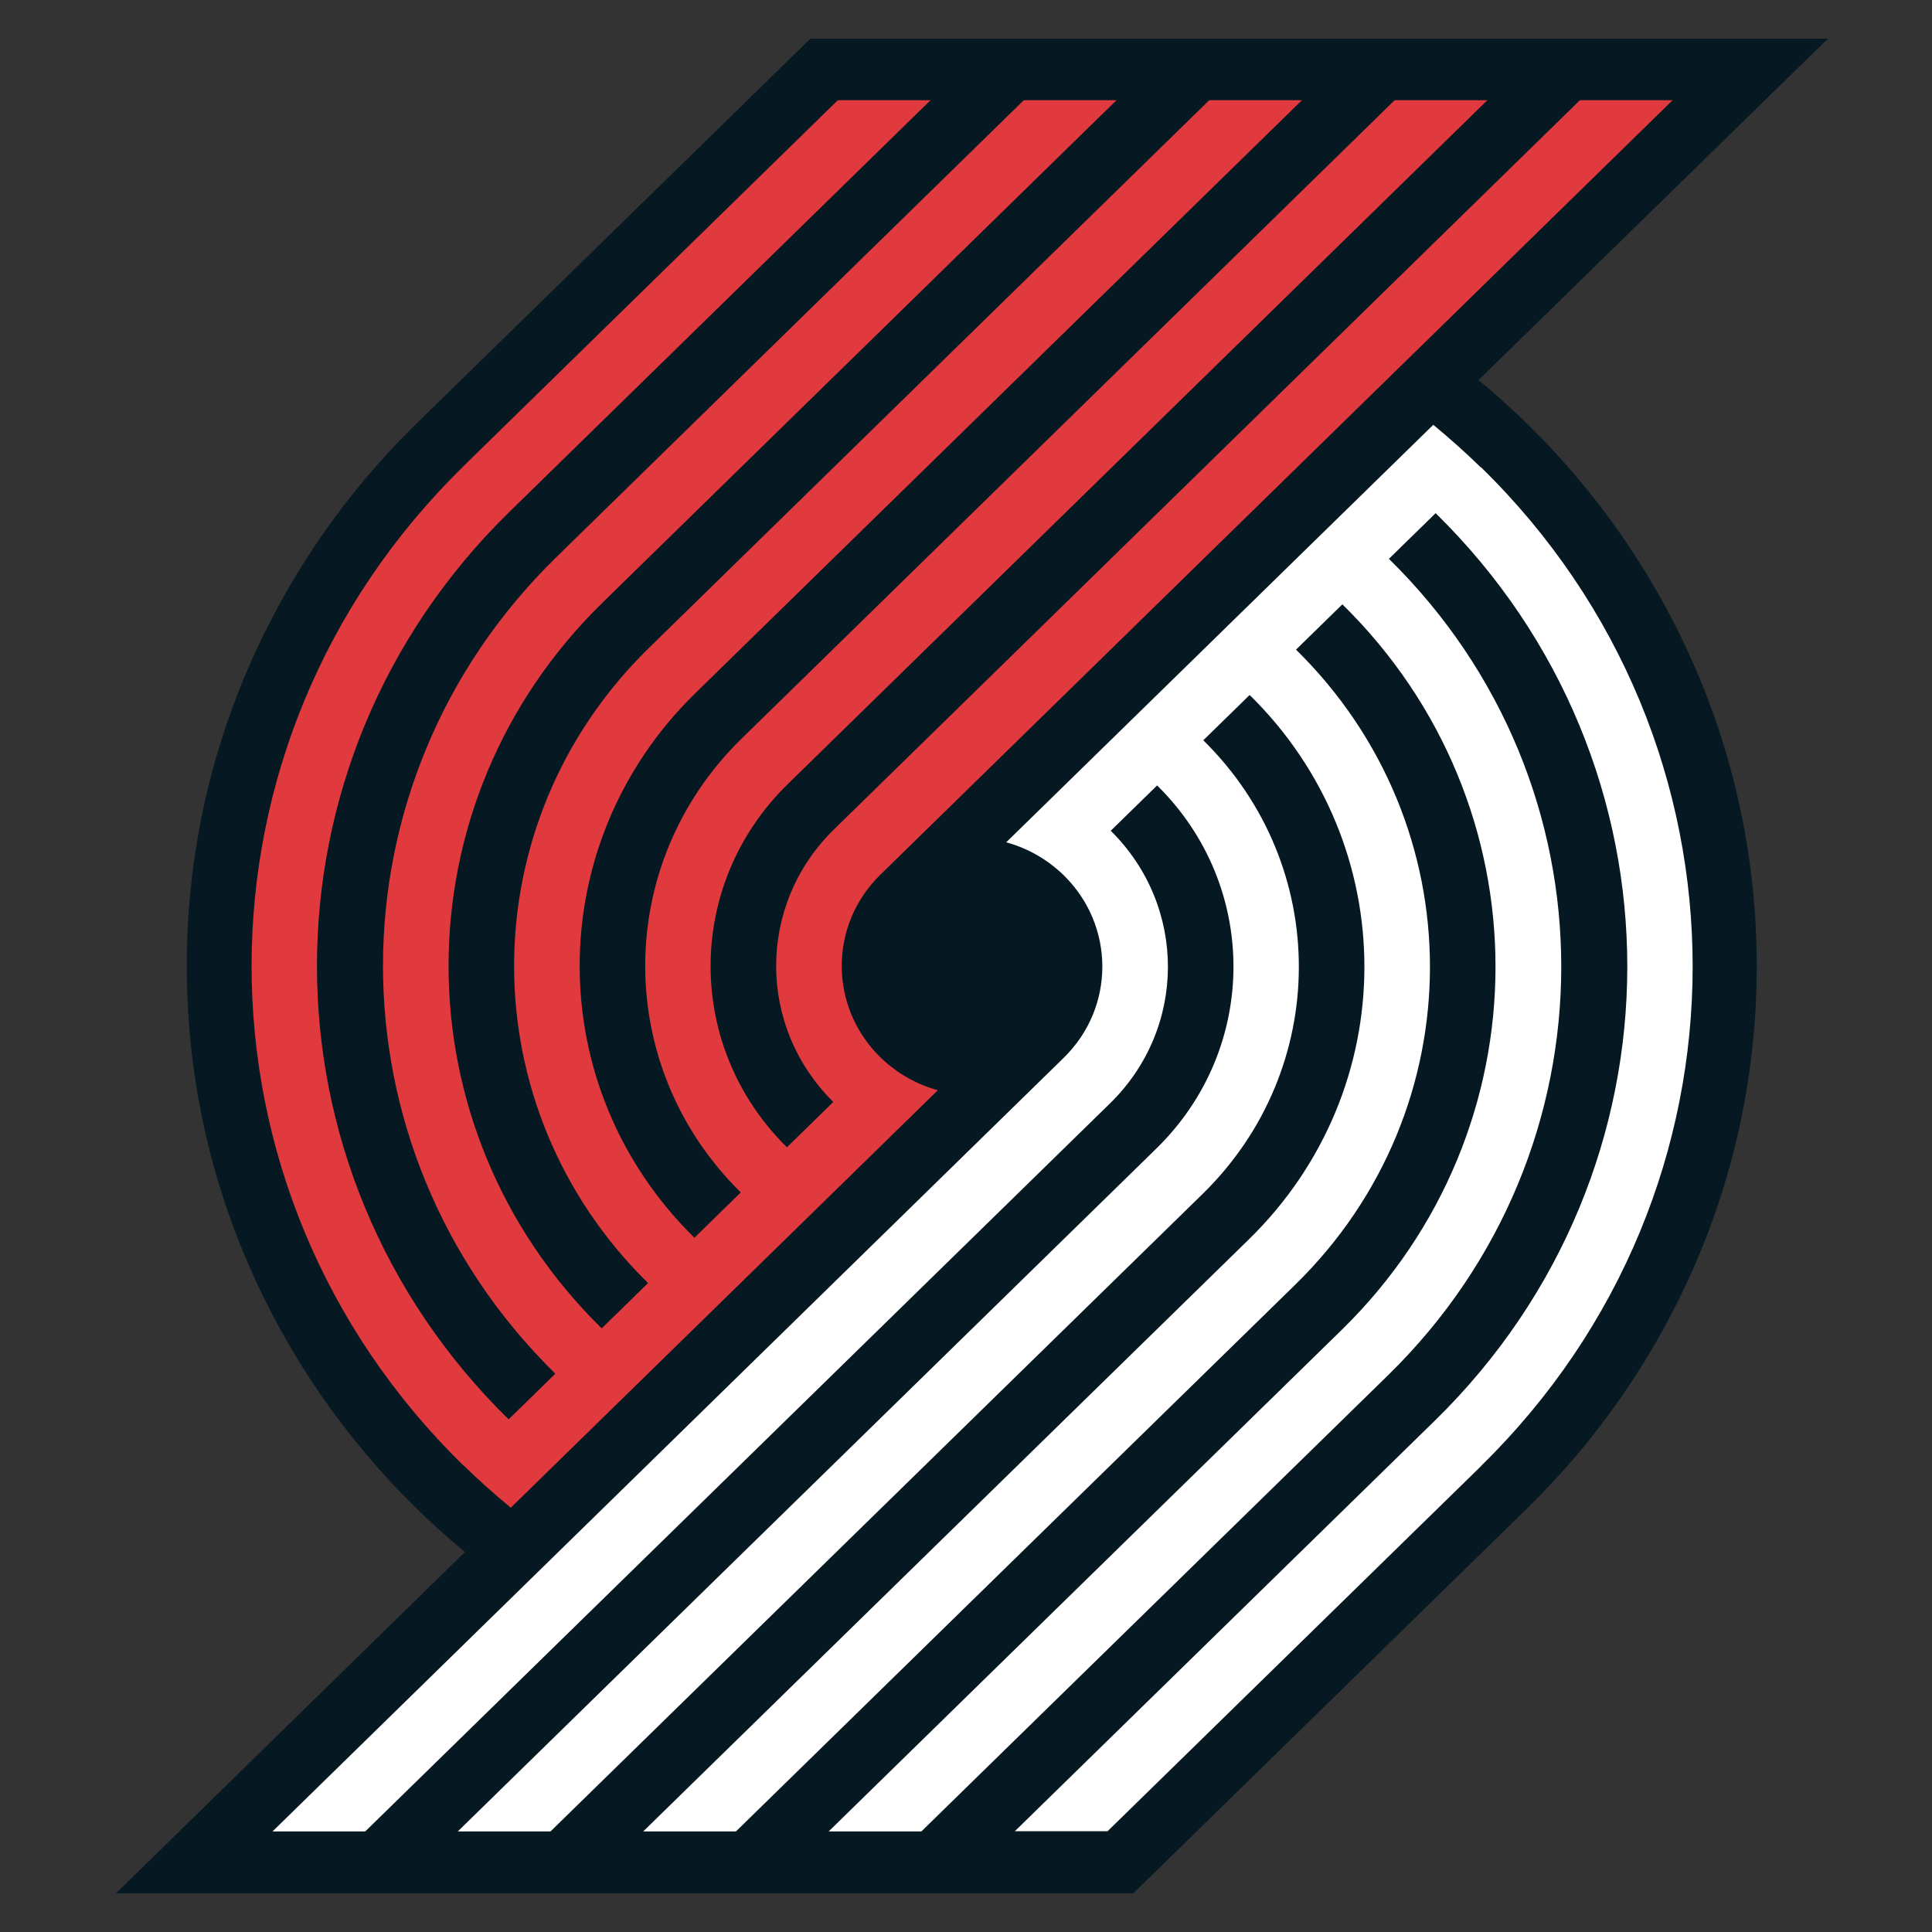 <svg width="200" height="200" viewBox="0 0 200 200" fill="none" xmlns="http://www.w3.org/2000/svg">
<rect x="0" y="0" width="200" height="200" fill="#333333" stroke="none"/>
<g clip-path="url(#clip0_38_40403)">
<g clip-path="url(#clip1_38_40403)">
<path d="M167.978 55.586C165.069 51.384 161.734 47.417 158.046 43.831C156.453 42.273 154.785 40.77 153.062 39.339L189.231 4H83.893L43.221 43.74C43.221 43.74 43.166 43.795 43.129 43.831C39.46 47.417 36.106 51.384 33.216 55.586C30.288 59.825 27.768 64.371 25.73 69.081C21.487 78.88 19.337 89.277 19.337 100C19.337 110.723 21.487 121.12 25.73 130.919C27.768 135.629 30.288 140.157 33.216 144.414C36.125 148.616 39.46 152.583 43.129 156.169C44.722 157.727 46.39 159.23 48.132 160.661L12 196H117.319L158.139 156.097C161.789 152.528 165.106 148.598 167.978 144.414C170.905 140.175 173.425 135.629 175.464 130.919C179.707 121.12 181.856 110.723 181.856 100C181.856 89.277 179.707 78.88 175.464 69.081C173.425 64.371 170.905 59.843 167.978 55.586" fill="#061922"/>
<path d="M153.303 48.395C151.709 46.838 150.06 45.37 148.374 43.976L104.164 87.194C106.35 87.792 108.388 88.933 110.111 90.599C115.448 95.834 115.448 104.293 110.111 109.509L28.213 189.588H37.811L114.911 114.219C122.878 106.43 122.897 93.823 114.985 85.999L119.784 81.307C130.345 91.704 130.327 108.513 119.71 118.892L47.391 189.588H56.989L124.49 123.601C137.757 110.632 137.775 89.621 124.564 76.634L129.363 71.943C145.224 87.52 145.206 112.734 129.289 128.293L66.587 189.588H76.185L134.088 132.984C152.654 114.835 152.673 85.419 134.162 67.251L138.961 62.56C160.121 83.318 160.103 116.936 138.887 137.675L85.783 189.588H95.381L143.705 142.349C167.57 119.019 167.589 81.217 143.779 57.85L148.615 53.123C175.093 79.079 175.074 121.12 148.541 147.058L105.053 189.57H114.651L153.34 151.749H153.321C182.523 123.185 182.523 76.924 153.321 48.377" fill="white"/>
<path d="M47.946 151.659C49.54 153.216 51.189 154.684 52.875 156.078L97.085 112.86C94.899 112.263 92.861 111.121 91.138 109.455C85.801 104.22 85.801 95.761 91.138 90.545L173.147 10.376H163.549L86.339 85.853C78.371 93.642 78.353 106.249 86.264 114.074L81.465 118.765C70.904 108.368 70.922 91.559 81.54 81.18L153.97 10.376H144.372L76.759 76.471C63.492 89.44 63.474 110.451 76.685 123.438L71.886 128.13C56.025 112.552 56.044 87.339 71.96 71.779L134.774 10.376H125.176L67.161 67.088C48.595 85.238 48.576 114.653 67.087 132.821L62.288 137.512C41.128 116.755 41.146 83.136 62.362 62.397L115.577 10.376H105.979L57.563 57.706C33.697 81.035 33.679 118.838 57.489 142.204L52.653 146.931C26.175 120.975 26.193 78.934 52.727 52.996L96.326 10.376H86.728L47.928 48.305H47.946C18.744 76.869 18.744 123.13 47.946 151.677" fill="#E03A3E"/>
</g>
</g>
<defs>
<clipPath id="clip0_38_40403">
<rect width="200" height="200" fill="white"/>
</clipPath>
<clipPath id="clip1_38_40403">
<rect width="177.231" height="192" fill="white" transform="translate(12 4)"/>
</clipPath>
</defs>
</svg>
